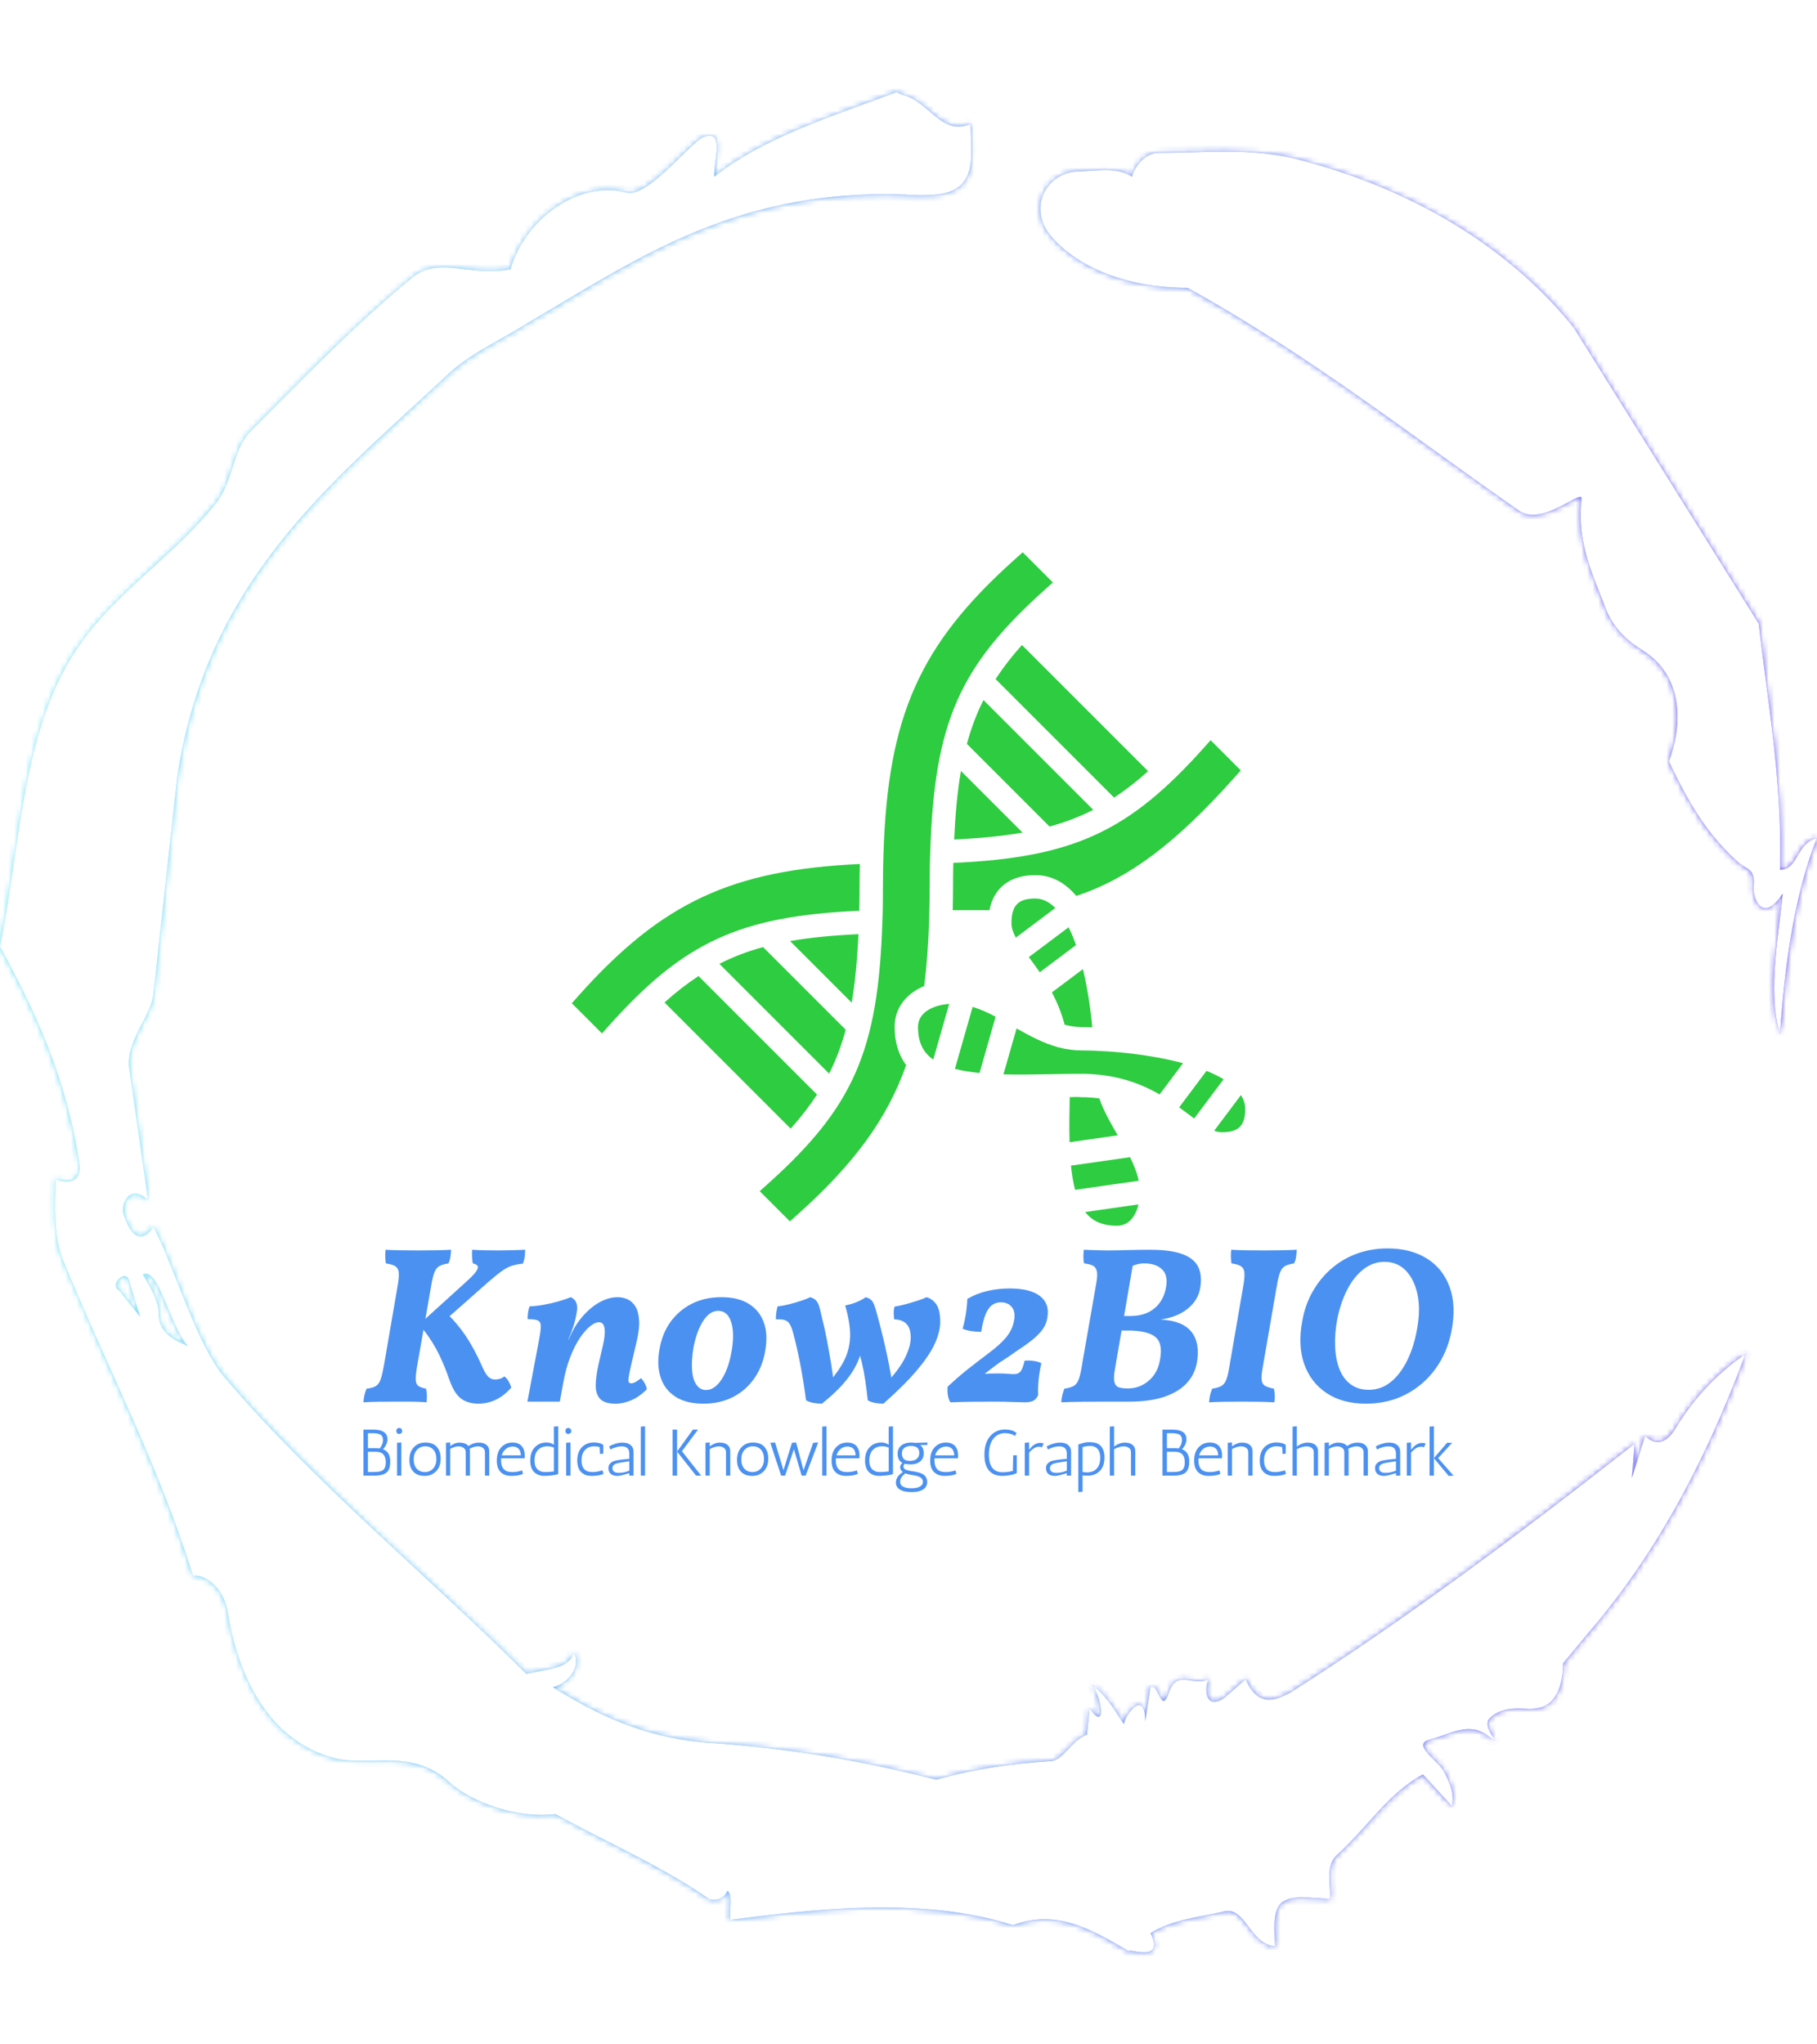 <svg xmlns="http://www.w3.org/2000/svg" version="1.1" xmlns:xlink="http://www.w3.org/1999/xlink" xmlns:svgjs="http://svgjs.dev/svgjs" width="1000" height="1125" viewBox="0 0 1000 1125"><g transform="matrix(1,0,0,1,1.7053025658242404e-13,0)"><svg viewBox="0 0 320 360" data-background-color="#ffffff" preserveAspectRatio="xMidYMid meet" height="1125" width="1000" xmlns="http://www.w3.org/2000/svg" xmlns:xlink="http://www.w3.org/1999/xlink"><g id="tight-bounds" transform="matrix(1,0,0,1,0,0)"><svg viewBox="0 0 320 360" height="360" width="320"><rect width="320" height="360" fill="url(#61707948-d8ae-426f-b99a-4ecc6a072040)" mask="url(#b6eef2a3-aec9-47ef-b354-a5856df34b0b)" data-fill-palette-color="tertiary"></rect><g><svg></svg></g><g><svg viewBox="0 0 320 360" height="360" width="320"><g><path xmlns="http://www.w3.org/2000/svg" d="M20.961 227.22l3.726 4.658-1.863-6.056c-0.466-2.795-3.726 0.466-1.863 1.398M25.153 224.425c1.397 2.329 2.795 4.658 2.795 6.987 0 3.261 2.795 4.658 5.123 5.589-3.261-3.726-5.124-13.974-7.918-12.576M204.017 26.929c7.918 0 15.371-0.932 23.756 0.931 20.495 5.124 37.729 15.371 49.374 29.811l32.606 52.169c1.397 13.042 4.192 27.482 3.726 43.319 3.261 0 2.795-4.658 6.521-5.59-3.726 9.316-5.59 20.961-6.521 34.469-2.329-7.453 0-18.632 0.466-24.687-3.261 5.124-5.124 1.397-5.124-0.932 0.466-3.726-1.397-3.261-2.795-4.658-5.124-4.658-8.384-9.782-12.11-17.7 2.329-6.055 2.795-14.905-4.658-19.563-2.329-1.397-5.124-3.726-6.521-7.453-1.863-5.124-5.124-11.179-4.193-19.097 0.466-2.329-6.987 5.124-11.179 1.863-18.166-12.576-36.332-27.016-58.224-39.127-11.645 0-20.029-4.192-24.221-9.316-3.726-4.658-0.932-10.713 4.658-11.179 3.261 0 6.987-0.932 9.782 0.932 0.466-1.863 2.329-4.192 4.657-4.192M157.904 16.215l0.932 0.466c4.658 0.932 6.987 7.453 12.11 5.124 0 3.261 0.466 6.521-0.466 8.85-1.397 3.726-5.59 3.726-8.85 3.726-31.208-1.863-49.374 11.179-68.471 22.358-5.124 3.261-10.713 5.59-14.906 9.782-20.029 18.632-41.921 35.866-47.045 70.335l-4.192 38.195c-0.466 4.192-5.124 8.384-4.192 13.508l3.26 22.824c-3.261-3.261-5.124 0.932-4.192 2.795 0.466 1.397 2.329 6.055 5.124 1.863 3.726 6.987 7.453 20.495 12.576 26.55 15.837 18.632 36.332 35.4 53.101 52.169 4.192-0.932 7.453-0.932 8.384-3.727 1.397 2.795-1.397 5.59-3.726 6.056 7.453 4.658 15.837 8.85 27.016 9.781 14.44 0.932 27.948 3.261 40.524 6.522 6.521-1.863 13.042-2.795 20.029-3.261 2.329 0 3.726-3.726 6.521-4.658l0.466-4.658c2.795 4.192 2.329-1.397 0.466-4.192 3.261 2.795 4.192 5.124 5.589 6.987 0-1.397 3.726-6.521 3.727-0.466l0.931-6.055c1.397-0.932 1.863 5.124 3.261 0.931 1.397-4.192 4.192-0.932 6.987-2.329-0.932 1.863-0.466 5.59 2.794 3.261l3.727-3.261c2.329 5.59 6.055 3.261 7.918 2.329 20.495-13.042 40.99-28.413 60.553-43.784l-0.466 6.055 2.329-7.453c2.329 2.329 4.192 0.466 5.124-0.931 2.795-4.658 6.521-9.316 12.577-13.508-7.453 20.029-16.303 35.866-27.482 48.908l-4.658 5.59c0 3.261-0.932 7.453-4.658 7.918-1.863 0.466-5.59-0.932-8.384 1.863-1.397 1.863 3.261 5.59-0.466 2.795-3.261-2.329-6.521 0-10.248 0.932-2.795 0.932 1.863 3.726 2.795 5.589 0.932 1.863 1.863 3.726 1.398 6.056l-5.124-5.59c-6.055 3.261-9.782 9.316-14.906 13.974-2.329 1.863-1.397 5.124-1.397 7.918-3.261 0-6.987-0.932-8.85 0.932-1.397 1.863-0.932 4.658-0.932 7.453-4.658-0.466-5.124-7.453-9.315-6.056-4.192 0.932-8.85 1.397-12.577 3.727 2.795 5.59-4.658 2.329-3.726 3.26-6.987-4.192-13.042-7.453-20.495-4.658-15.837-5.124-35.4-2.795-49.84-0.931 0-2.329 0.466-4.658-0.466-5.124-0.932 2.329-3.726 1.397-3.26 1.397-8.85-6.055-17.7-9.782-27.016-14.905-8.384 0.932-16.303-3.261-18.632-5.59-6.521-6.055-13.974-2.795-20.029-4.192-13.042-3.261-17.7-16.769-19.098-26.084-0.932-4.658-4.658-6.521-6.055-6.056-6.055-19.563-15.371-37.263-22.824-55.429-1.863-4.658-1.397-9.316-1.397-14.44 2.329 0.932 4.658 0.466 4.192-2.794-2.329-15.371-7.918-27.016-13.974-38.195 3.261-15.837 3.726-34.469 11.179-48.443 6.521-12.576 18.632-19.098 27.016-29.811 2.795-3.726 2.795-8.85 5.59-12.11 9.316-9.316 18.632-19.098 28.879-27.482 4.658-3.726 10.247 0 17.234-1.397 2.329-8.384 11.645-15.837 20.495-13.508 3.726 0.932 11.179-8.85 13.508-9.782 3.726-1.397 1.863 3.726 1.863 6.987 8.85-6.987 20.961-10.713 32.14-14.906" fill="url(#61707948-d8ae-426f-b99a-4ecc6a072040)" fill-rule="nonzero" stroke="none" stroke-width="1" stroke-linecap="butt" stroke-linejoin="miter" stroke-miterlimit="10" stroke-dasharray="" stroke-dashoffset="0" font-family="none" font-weight="none" font-size="none" text-anchor="none" style="mix-blend-mode: normal" data-fill-palette-color="tertiary"></path></g><g transform="matrix(1,0,0,1,64,97.254)"><svg viewBox="0 0 192 165.492" height="165.492" width="192"><g><svg viewBox="0 0 192 165.492" height="165.492" width="192"><g><svg viewBox="0 0 192 165.492" height="165.492" width="192"><g transform="matrix(1,0,0,1,0,122.585)"><svg viewBox="0 0 192 42.907" height="42.907" width="192"><g id="textblocktransform"><svg viewBox="0 0 192 42.907" height="42.907" width="192" id="textblock"><g><svg viewBox="0 0 192 27.338" height="27.338" width="192"><g transform="matrix(1,0,0,1,0,0)"><svg width="192" viewBox="0.95 -34.25 243.687 34.7" height="27.338" data-palette-color="#4b91f1"><path d="M5.9-33.95L5.9-33.95Q7.5-33.85 9.3-33.83 11.1-33.8 13.15-33.8L13.15-33.8Q14.9-33.8 16.78-33.83 18.65-33.85 20.55-33.95L20.55-33.95Q20.5-33.15 20.4-32.4 20.3-31.65 19.95-30.9L19.95-30.9Q18.65-30.7 17.93-30.3 17.2-29.9 16.8-28.85 16.4-27.8 16.05-25.65L16.05-25.65 12.9-7.65Q12.6-5.8 12.65-4.83 12.7-3.85 13.28-3.48 13.85-3.1 14.95-2.9L14.95-2.9Q15.1-2.2 15.13-1.43 15.15-0.65 15.05 0.15L15.05 0.15Q13.85 0.05 12.83 0.03 11.8 0 10.78 0 9.75 0 8.4 0L8.4 0Q6.3 0 4.4 0.03 2.5 0.05 0.95 0.15L0.95 0.15Q1-0.75 1.18-1.48 1.35-2.2 1.65-2.9L1.65-2.9Q3.05-3.05 3.75-3.5 4.45-3.95 4.83-5.08 5.2-6.2 5.55-8.2L5.55-8.2 8.65-26.2Q8.95-28.05 8.83-28.98 8.7-29.9 8.03-30.3 7.35-30.7 5.95-30.9L5.95-30.9Q5.85-31.55 5.83-32.35 5.8-33.15 5.9-33.95ZM25.25-33.95L25.25-33.95Q26.75-33.85 28.23-33.83 29.7-33.8 31.15-33.8L31.15-33.8Q32.2-33.8 33.25-33.83 34.3-33.85 35.3-33.88 36.3-33.9 37.1-33.95L37.1-33.95Q37.1-33.25 37-32.43 36.9-31.6 36.6-30.85L36.6-30.85Q35.2-30.7 34.15-30.38 33.1-30.05 31.88-29.18 30.65-28.3 28.7-26.6L28.7-26.6 19.2-18.2 19.5-19.8Q21.85-17.6 23.78-14.75 25.7-11.9 27.45-7.95L27.45-7.95Q28.2-6.2 28.85-5.58 29.5-4.95 30.35-4.95L30.35-4.95Q30.95-4.95 31.45-5.1 31.95-5.25 32.45-5.65L32.45-5.65Q33-5.25 33.4-4.55 33.8-3.85 34-3.15L34-3.15Q32.5-1.4 30.65-0.48 28.8 0.45 26.55 0.45L26.55 0.45Q24.1 0.4 22.65-0.78 21.2-1.95 20.2-4.8L20.2-4.8Q18.8-8.85 17.23-11.75 15.65-14.65 13.4-17.25L13.4-17.25 23.6-26.5Q25.4-28.1 26.05-28.98 26.7-29.85 26.5-30.28 26.3-30.7 25.4-30.9L25.4-30.9Q25.25-31.6 25.23-32.4 25.2-33.2 25.25-33.95ZM44.85 0L37.6 0 40.2-13.8Q40.6-15.85 40.6-16.85 40.6-17.85 39.92-18.15 39.25-18.45 37.65-18.45L37.65-18.45Q37.65-19.15 37.75-19.93 37.85-20.7 38.1-21.3L38.1-21.3Q39.55-21.35 41.22-21.65 42.9-21.95 44.5-22.4 46.1-22.85 47.3-23.35L47.3-23.35Q48.2-22.95 48.52-22.13 48.85-21.3 48.65-20.1L48.65-20.1Q48.35-18.25 47.9-16.88 47.45-15.5 46.75-13.9L46.75-13.9 45.65-4.4 44.85 0ZM57.75-23.35L57.75-23.35Q59-23.35 60.05-22.85 61.1-22.35 61.77-21.23 62.45-20.1 62.57-18.2 62.7-16.3 62.05-13.55L62.05-13.55 60.85-8.45Q60.4-6.45 60.25-5.53 60.1-4.6 60.27-4.35 60.45-4.1 60.8-4.1L60.8-4.1Q61.25-4.1 61.82-4.42 62.4-4.75 63-5.25L63-5.25Q63.45-4.8 63.82-4.13 64.2-3.45 64.3-2.75L64.3-2.75Q62.65-1.1 60.87-0.33 59.1 0.45 57.3 0.45L57.3 0.45Q54.85 0.45 53.85-0.63 52.85-1.7 52.87-3.65 52.9-5.6 53.45-8.1L53.45-8.1 54.5-12.65Q54.9-14.45 54.9-15.58 54.9-16.7 54.57-17.23 54.25-17.75 53.6-17.75L53.6-17.75Q52.75-17.75 51.65-16.88 50.55-16 49.4-14.33 48.25-12.65 47.25-10.15 46.25-7.65 45.65-4.4L45.65-4.4 45.5-11.2 47.6-15.55Q48.3-17 49.4-18.4 50.5-19.8 51.85-20.93 53.2-22.05 54.72-22.7 56.25-23.35 57.75-23.35ZM76.95 0.45L76.95 0.45Q73.14 0.45 70.75-1.07 68.34-2.6 67.42-5.3 66.5-8 67.09-11.5L67.09-11.5Q67.7-15.2 69.59-17.82 71.5-20.45 74.39-21.9 77.3-23.35 80.95-23.35L80.95-23.35Q84.7-23.35 87.07-21.88 89.45-20.4 90.42-17.78 91.4-15.15 90.8-11.6L90.8-11.6Q90.25-7.95 88.34-5.23 86.45-2.5 83.55-1.03 80.65 0.45 76.95 0.45ZM77.5-2.6L77.5-2.6Q78.8-2.6 79.92-3.65 81.05-4.7 81.92-6.65 82.8-8.6 83.25-11.3L83.25-11.3Q83.95-15.3 83.15-17.8 82.34-20.3 80.25-20.3L80.25-20.3Q78.34-20.3 76.87-18 75.4-15.7 74.7-11.95L74.7-11.95Q74.25-9.05 74.42-6.95 74.59-4.85 75.42-3.73 76.25-2.6 77.5-2.6ZM100.84-23.35L100.84-23.35Q101.64-23.1 102.07-22.68 102.49-22.25 102.77-21.48 103.04-20.7 103.34-19.25L103.34-19.25Q104.04-16.5 104.57-13.73 105.09-10.95 105.52-8.35 105.94-5.75 106.14-3.4L106.14-3.4 105.04-4.35Q107.49-7.2 108.62-9.65 109.74-12.1 109.74-14.9 109.74-17.7 108.64-21.5L108.64-21.5Q111.39-22.05 113.24-23.35L113.24-23.35Q113.94-23.15 114.37-22.8 114.79-22.45 115.12-21.65 115.44-20.85 115.84-19.25L115.84-19.25Q116.59-16.55 117.24-13.78 117.89-11 118.42-8.38 118.94-5.75 119.24-3.45L119.24-3.45 118.09-4.4Q120.99-7.6 122.14-10.05 123.29-12.5 123.29-14.3L123.29-14.3Q123.29-16.4 122.34-17.38 121.39-18.35 119.59-18.4L119.59-18.4Q119.49-19.15 119.49-19.88 119.49-20.6 119.69-21.25L119.69-21.25Q120.79-21.4 122.17-21.78 123.54-22.15 124.84-22.58 126.14-23 126.84-23.35L126.84-23.35Q128.29-22.9 129.09-21.63 129.89-20.35 129.89-17.85L129.89-17.85Q129.89-15.7 128.74-13.1 127.59-10.5 124.82-7.18 122.04-3.85 117.19 0.45L117.19 0.45Q116.29 0.45 115.32 0.28 114.34 0.1 113.69-0.3L113.69-0.3Q113.44-2.6 113.14-4.65 112.84-6.7 112.39-8.63 111.94-10.55 111.34-12.4L111.34-12.4 112.74-13.8Q112.49-11.7 111.84-9.9 111.19-8.1 110.07-6.4 108.94-4.7 107.32-3.03 105.69-1.35 103.44 0.45L103.44 0.45Q102.54 0.45 101.54 0.28 100.54 0.1 99.89-0.3L99.89-0.3Q99.29-4.85 98.52-8.78 97.74-12.7 96.99-15.4L96.99-15.4Q96.54-17.2 95.82-17.85 95.09-18.5 93.14-18.4L93.14-18.4Q93.14-19.1 93.24-19.9 93.34-20.7 93.54-21.3L93.54-21.3Q94.64-21.4 96.04-21.75 97.44-22.1 98.74-22.53 100.04-22.95 100.84-23.35ZM145.39-25.3L145.39-25.3Q142.94-25.3 140.49-24.75 138.04-24.2 135.94-22.95L135.94-22.95Q135.89-21.35 135.61-19.6 135.34-17.85 134.89-16.3L134.89-16.3Q135.69-15.95 136.76-15.78 137.84-15.6 139.04-15.6L139.04-15.6Q139.44-18.1 140.04-19.55 140.64-21 141.49-21.6 142.34-22.2 143.44-22.2L143.44-22.2Q145.09-22.2 145.94-21.08 146.79-19.95 146.34-17.9L146.34-17.9Q145.99-16.05 144.64-14.4 143.29-12.75 140.79-10.9L140.79-10.9Q139.09-9.6 137.91-8.7 136.74-7.8 135.76-7.03 134.79-6.25 133.81-5.4 132.84-4.55 131.54-3.35L131.54-3.35Q131.44-2.4 131.59-1.48 131.74-0.55 132.14 0.15L132.14 0.15Q134.69 0.05 137.06 0.03 139.44 0 141.74 0L141.74 0Q144.19 0 146.11 0.08 148.04 0.15 148.84 0.15L148.84 0.15Q149.99 0.15 150.66-0.18 151.34-0.5 151.79-1.5L151.79-1.5Q151.69-3 151.89-4.93 152.09-6.85 152.49-8.6L152.49-8.6Q151.84-8.95 150.74-9.1 149.64-9.25 148.74-9.15L148.74-9.15Q148.34-7.35 147.84-6.75 147.34-6.15 146.39-6.15L146.39-6.15Q145.89-6.15 144.91-6.23 143.94-6.3 142.79-6.3L142.79-6.3Q141.89-6.3 140.99-6.28 140.09-6.25 139.09-6.15L139.09-6.15 139.04-5.6Q140.34-6.6 141.14-7.23 141.94-7.85 142.44-8.22 142.94-8.6 143.31-8.85 143.69-9.1 144.14-9.38 144.59-9.65 145.24-10.1 145.89-10.55 146.94-11.3L146.94-11.3Q149.19-12.75 150.62-13.93 152.04-15.1 152.84-16.25 153.64-17.4 153.84-18.8L153.84-18.8Q154.39-21.9 152.19-23.6 149.99-25.3 145.39-25.3ZM173.19-32L168.99-7.55Q168.59-5.45 168.81-4.45 169.04-3.45 169.81-3.2 170.59-2.95 171.84-2.95L171.84-2.95Q174.44-2.95 176.46-4.65 178.49-6.35 178.99-9.25L178.99-9.25Q179.74-13 177.99-14.45 176.24-15.9 171.74-15.9L171.74-15.9 169.09-15.9 169.64-19.15 172.49-19.15Q175.69-19.15 177.74-20.83 179.79-22.5 180.34-25.45L180.34-25.45Q180.89-28.15 179.51-29.53 178.14-30.9 175.49-30.9L175.49-30.9Q174.64-30.9 173.91-30.7 173.19-30.5 172.29-30.15L172.29-30.15 173.19-32ZM167.49-33.8L167.49-33.8Q169.39-33.8 171.86-33.88 174.34-33.95 176.79-33.95L176.79-33.95Q181.34-33.95 183.96-33 186.59-32.05 187.54-30.15 188.49-28.25 187.99-25.35L187.99-25.35Q187.54-22.7 185.24-20.8 182.94-18.9 179.14-18.35L179.14-18.35Q184.09-18.1 186.06-15.58 188.04-13.05 187.24-8.6L187.24-8.6Q186.74-6 184.94-4.08 183.14-2.15 179.94-1.07 176.74 0 172.04 0L172.04 0Q169.54 0 166.86 0 164.19 0 161.64 0.03 159.09 0.05 156.94 0.15L156.94 0.15Q156.99-0.75 157.19-1.5 157.39-2.25 157.64-2.9L157.64-2.9Q159.04-3.1 159.76-3.53 160.49-3.95 160.89-5.1 161.29-6.25 161.64-8.55L161.64-8.55 164.74-26.3Q165.09-28.15 164.91-29.08 164.74-30 164.04-30.38 163.34-30.75 162.04-30.9L162.04-30.9Q161.89-31.6 161.89-32.38 161.89-33.15 161.99-33.95L161.99-33.95Q163.39-33.9 164.79-33.85 166.19-33.8 167.49-33.8ZM194.49-7.65L197.69-26.2Q197.99-28.05 197.86-28.98 197.74-29.9 197.06-30.3 196.39-30.7 194.99-30.9L194.99-30.9Q194.89-31.55 194.86-32.35 194.84-33.15 194.94-33.95L194.94-33.95Q196.54-33.85 198.34-33.83 200.14-33.8 202.19-33.8L202.19-33.8Q203.94-33.8 205.81-33.83 207.69-33.85 209.59-33.95L209.59-33.95Q209.54-33.15 209.44-32.4 209.34-31.65 208.99-30.9L208.99-30.9Q207.69-30.7 206.96-30.3 206.24-29.9 205.84-28.85 205.44-27.8 205.09-25.65L205.09-25.65 201.99-7.75Q201.64-5.85 201.74-4.88 201.84-3.9 202.51-3.53 203.19-3.15 204.49-2.9L204.49-2.9Q204.64-2.2 204.66-1.43 204.69-0.65 204.59 0.15L204.59 0.15Q202.74 0.05 201.09 0.03 199.44 0 197.44 0L197.44 0Q195.34 0 193.44 0.03 191.54 0.05 189.99 0.15L189.99 0.15Q190.04-0.75 190.21-1.48 190.39-2.2 190.69-2.9L190.69-2.9Q191.99-3.1 192.69-3.48 193.39-3.85 193.79-4.8 194.19-5.75 194.49-7.65L194.49-7.65ZM225.03 0.45L225.03 0.45Q219.78 0.45 216.23-1.93 212.68-4.3 211.23-8.47 209.78-12.65 210.83-18.1L210.83-18.1Q211.48-21.75 213.21-24.73 214.93-27.7 217.46-29.85 219.98-32 223.16-33.13 226.33-34.25 229.88-34.25L229.88-34.25Q234.98-34.25 238.58-32.05 242.18-29.85 243.73-25.7 245.28-21.55 244.18-15.8L244.18-15.8Q243.28-11.1 240.66-7.43 238.03-3.75 234.03-1.65 230.03 0.45 225.03 0.45ZM225.68-2.65L225.68-2.65Q228.43-2.65 230.58-4.38 232.73-6.1 234.26-9.18 235.78-12.25 236.48-16.25L236.48-16.25Q237.28-20.55 236.58-23.93 235.88-27.3 233.98-29.28 232.08-31.25 229.18-31.25L229.18-31.25Q226.63-31.25 224.51-29.6 222.38-27.95 220.88-25.05 219.38-22.15 218.63-18.4L218.63-18.4Q218.03-15.15 218.16-12.3 218.28-9.45 219.13-7.28 219.98-5.1 221.63-3.88 223.28-2.65 225.68-2.65Z" opacity="1" transform="matrix(1,0,0,1,0,0)" fill="#4b91f1" class="wordmark-text-0" data-fill-palette-color="primary" id="text-0"></path></svg></g></svg></g><g transform="matrix(1,0,0,1,0,31.327)"><svg viewBox="0 0 192 11.58" height="11.58" width="192"><g transform="matrix(1,0,0,1,0,0)"><svg width="192" viewBox="3.75 -37.5 828.91 50" height="11.58" data-palette-color="#4b91f1"><path d="M18.55-20.1L18.55-20.1Q24.1-18.05 24.1-10.85L24.1-10.85Q24.1-7.2 23.28-5.2 22.45-3.2 20.9-2.05L20.9-2.05Q18.05 0 12 0L12 0 3.75 0 3.75-35 11.25-35Q19.15-35 21.25-31L21.25-31Q22-29.6 22-27.6 22-25.6 20.98-23.5 19.95-21.4 18.55-20.1ZM13-18.15L7.15-18.15 7.15-2.75 11.75-2.75Q16.4-2.75 18.3-4L18.3-4Q20.7-5.55 20.7-10.15L20.7-10.15Q20.7-16.4 16.3-17.7L16.3-17.7Q14.85-18.15 13-18.15L13-18.15ZM16.15-20.7L16.15-20.7Q18.6-23.9 18.6-27 18.6-30.1 16.65-31.18 14.7-32.25 11-32.25L11-32.25 7.15-32.25 7.15-20.9 13.25-20.9Q14.75-20.9 16.15-20.7ZM29.3-25L32.55-25.25 32.55 0 29.3 0 29.3-25ZM30.8-31.7Q29.8-31.7 29.27-32.35 28.75-33 28.75-34 28.75-35 29.32-35.63 29.9-36.25 30.9-36.25 31.9-36.25 32.52-35.63 33.15-35 33.15-33.9 33.15-32.8 32.47-32.25 31.8-31.7 30.8-31.7ZM39.59-6.4L39.59-6.4Q38.7-8.8 38.7-12L38.7-12Q38.7-18.15 42.15-21.68 45.59-25.2 50.8-25.2L50.8-25.2Q58.95-25.2 61.5-18.6L61.5-18.6Q62.45-16.2 62.45-13L62.45-13Q62.45-6.85 59-3.33 55.55 0.2 50.34 0.2L50.34 0.2Q42.2 0.2 39.59-6.4ZM41.95-12.35Q41.95-7.75 44.32-5.23 46.7-2.7 50.45-2.7 54.2-2.7 56.7-5.38 59.2-8.05 59.2-12.65 59.2-17.25 56.84-19.78 54.5-22.3 50.72-22.3 46.95-22.3 44.45-19.63 41.95-16.95 41.95-12.35ZM75.79-22.25L75.79-22.25Q72.99-22.1 69.74-20.4L69.74-20.4 69.74 0 66.49 0 66.49-25 69.74-25.25 69.74-22.45Q73.09-25 76.24-25.15L76.24-25.15Q81.54-25.15 83.54-22.5L83.54-22.5Q87.34-25 90.89-25.15L90.89-25.15Q93.94-25.15 95.59-24.4 97.24-23.65 98.32-22.28 99.39-20.9 99.39-18.4L99.39-18.4 99.39 0 96.14 0 96.14-17.55Q96.14-19.4 95.29-20.4L95.29-20.4Q93.74-22.25 90.89-22.25L90.89-22.25Q87.89-22.25 84.49-20.45L84.49-20.45Q84.74-19.45 84.74-18.4L84.74-18.4 84.74 0 81.49 0 81.49-17.55Q81.49-19.4 80.69-20.4L80.69-20.4Q79.09-22.25 75.79-22.25ZM108.39-12.3L108.39-11.5Q108.39-2.7 116.79-2.7L116.79-2.7Q120.34-2.7 123.29-3.65L123.29-3.65Q124.04-3.9 124.34-4.05L124.34-4.05 125.09-1.4Q123.34-0.35 118.74 0.1L118.74 0.1Q117.44 0.2 115.99 0.2L115.99 0.2Q111.79 0.2 108.99-1.9L108.99-1.9Q105.14-4.75 105.14-11.4 105.14-18.05 108.61-21.63 112.09-25.2 117.04-25.2 121.99-25.2 124.49-22L124.49-22Q126.39-19.45 126.39-15.25L126.39-15.25Q126.39-14.25 126.29-13.15L126.29-13.15 108.44-13.15Q108.39-12.75 108.39-12.3L108.39-12.3ZM117.24-22.1L117.24-22.1Q114.14-22.1 111.94-20.23 109.74-18.35 108.89-15.4L108.89-15.4 123.44-15.4Q123.19-20.95 119.14-21.85L119.14-21.85Q118.24-22.1 117.24-22.1ZM142.99-25.25L142.99-25.25Q145.94-25.25 148.59-23.5L148.59-23.5 148.59-37.25 151.84-37.5 151.84-1.15 151.59-1.15Q150.04-0.5 146.41-0.15 142.79 0.2 141.39 0.2L141.39 0.2Q137.19 0.2 134.44-1.9L134.44-1.9Q130.59-4.8 130.59-11.45 130.59-18.1 134.16-21.68 137.74-25.25 142.99-25.25ZM148.59-3.2L148.59-21.35Q146.09-22.3 143.69-22.3L143.69-22.3Q139.09-22.3 136.46-19.5 133.84-16.7 133.84-11.55 133.84-6.4 136.69-4.3L136.69-4.3Q138.74-2.7 141.86-2.7 144.99-2.7 148.59-3.2L148.59-3.2ZM157.89-25L161.14-25.25 161.14 0 157.89 0 157.89-25ZM159.39-31.7Q158.39-31.7 157.86-32.35 157.34-33 157.34-34 157.34-35 157.91-35.63 158.49-36.25 159.49-36.25 160.49-36.25 161.11-35.63 161.74-35 161.74-33.9 161.74-32.8 161.06-32.25 160.39-31.7 159.39-31.7ZM183.63-16.4L183.38-21.65Q181.33-22.3 179.18-22.3L179.18-22.3Q174.83-22.3 172.21-19.5 169.58-16.7 169.58-11.6L169.58-11.6Q169.58-2.7 177.83-2.7L177.83-2.7Q181.13-2.7 184.63-3.8L184.63-3.8Q185.33-4 185.48-4.1L185.48-4.1 186.28-1.4Q184.53-0.35 179.93 0.1L179.93 0.1Q178.63 0.2 177.18 0.2L177.18 0.2Q172.93 0.2 170.18-1.9L170.18-1.9Q166.33-4.8 166.33-11.45 166.33-18.1 169.91-21.68 173.48-25.25 179.13-25.25L179.13-25.25Q180.93-25.25 182.96-24.78 184.98-24.3 186.08-23.3L186.08-23.3 186.08-16.75 183.63-16.4ZM191.48-19.9L190.58-22.3Q196.03-25 200.13-25.15L200.13-25.15Q203.38-25.15 205.16-24.33 206.93-23.5 208.03-22.03 209.13-20.55 209.13-17.9L209.13-17.9 209.13 0 205.88 0 205.88-1.9Q199.03 0.2 197.08 0.2L197.08 0.2Q196.98 0.2 196.93 0.2L196.93 0.2Q192.43 0.2 190.78-2.55L190.78-2.55Q190.18-3.55 190.11-4.5 190.03-5.45 190.03-6.1L190.03-6.1Q190.03-7.9 191.43-9.33 192.83-10.75 194.78-11.25L194.78-11.25Q198.08-12.1 205.88-12.75L205.88-12.75 205.88-16.8Q205.88-22.25 200.18-22.25L200.18-22.25Q196.18-22.25 191.48-19.9L191.48-19.9ZM193.08-5.7L193.08-5.7Q193.08-2.1 198.03-2.1L198.03-2.1Q201.98-2.1 205.88-3.8L205.88-3.8 205.88-10.95Q198.08-9.85 196.23-9.25L196.23-9.25Q193.08-8.25 193.08-5.7ZM217.88 0L214.63 0 214.63-37.25 217.88-37.5 217.88 0ZM242.22 0L238.82 0 238.82-35 242.22-35 242.22-18.3 254.27-35 258.17-35 245.92-18.55 260.57 0 256.67 0 242.22-18.3 242.22 0ZM267.07-25.25L267.07-22.25Q270.82-25 274.17-25.15L274.17-25.15Q277.22-25.15 278.87-24.4 280.52-23.65 281.59-22.28 282.67-20.9 282.67-18.4L282.67-18.4 282.67 0 279.42 0 279.42-17.55Q279.42-19.4 278.62-20.4L278.62-20.4Q277.02-22.25 273.72-22.25L273.72-22.25Q270.57-22.1 267.07-20.2L267.07-20.2 267.07 0 263.82 0 263.82-25 267.07-25.25ZM288.72-6.4L288.72-6.4Q287.82-8.8 287.82-12L287.82-12Q287.82-18.15 291.27-21.68 294.72-25.2 299.92-25.2L299.92-25.2Q308.07-25.2 310.62-18.6L310.62-18.6Q311.57-16.2 311.57-13L311.57-13Q311.57-6.85 308.12-3.33 304.67 0.2 299.47 0.2L299.47 0.2Q291.32 0.2 288.72-6.4ZM291.07-12.35Q291.07-7.75 293.44-5.23 295.82-2.7 299.57-2.7 303.32-2.7 305.82-5.38 308.32-8.05 308.32-12.65 308.32-17.25 305.97-19.78 303.62-22.3 299.84-22.3 296.07-22.3 293.57-19.63 291.07-16.95 291.07-12.35ZM336.97 0L331.06-20.1 324.37 0 321.37 0 313.12-25 316.76-25.25 323.12-4.1 329.62-25 332.76-25.25 338.37-4.05 345.72-25 349.56-25.25 339.97 0 336.97 0ZM355.86 0L352.61 0 352.61-37.25 355.86-37.5 355.86 0ZM362.96-12.3L362.96-11.5Q362.96-2.7 371.36-2.7L371.36-2.7Q374.91-2.7 377.86-3.65L377.86-3.65Q378.61-3.9 378.91-4.05L378.91-4.05 379.66-1.4Q377.91-0.35 373.31 0.1L373.31 0.1Q372.01 0.2 370.56 0.2L370.56 0.2Q366.36 0.2 363.56-1.9L363.56-1.9Q359.71-4.75 359.71-11.4 359.71-18.05 363.19-21.63 366.66-25.2 371.61-25.2 376.56-25.2 379.06-22L379.06-22Q380.96-19.45 380.96-15.25L380.96-15.25Q380.96-14.25 380.86-13.15L380.86-13.15 363.01-13.15Q362.96-12.75 362.96-12.3L362.96-12.3ZM371.81-22.1L371.81-22.1Q368.71-22.1 366.51-20.23 364.31-18.35 363.46-15.4L363.46-15.4 378.01-15.4Q377.76-20.95 373.71-21.85L373.71-21.85Q372.81-22.1 371.81-22.1ZM397.56-25.25L397.56-25.25Q400.51-25.25 403.16-23.5L403.16-23.5 403.16-37.25 406.41-37.5 406.41-1.15 406.16-1.15Q404.61-0.5 400.98-0.15 397.36 0.2 395.96 0.2L395.96 0.2Q391.76 0.2 389.01-1.9L389.01-1.9Q385.16-4.8 385.16-11.45 385.16-18.1 388.73-21.68 392.31-25.25 397.56-25.25ZM403.16-3.2L403.16-21.35Q400.66-22.3 398.26-22.3L398.26-22.3Q393.66-22.3 391.03-19.5 388.41-16.7 388.41-11.55 388.41-6.4 391.26-4.3L391.26-4.3Q393.31-2.7 396.43-2.7 399.56-2.7 403.16-3.2L403.16-3.2ZM413.66-9.65L413.66-9.65Q409.95-11.5 409.95-16.6L409.95-16.6Q409.95-20.8 412.86-23 415.75-25.2 420.25-25.2L420.25-25.2Q421.45-25.2 423.2-24.95L423.2-24.95 432.61-25.2 432.5-23.3 427.06-23.3Q429.81-21.25 429.81-17.13 429.81-13 427.06-10.78 424.31-8.55 419.95-8.55L419.95-8.55Q417.16-8.55 415.31-9.05L415.31-9.05Q414.36-8.15 414.36-6.95L414.36-6.95Q414.36-5.25 416.23-4.5 418.11-3.75 420.66-3.4L420.66-3.4Q426.31-2.65 428.81-1.3L428.81-1.3Q432.41 0.7 432.41 4.85 432.41 9 428.45 11L428.45 11Q425.45 12.5 421.2 12.5 416.95 12.5 414.66 11.85L414.66 11.85Q408.61 10.1 408.61 5.35 408.61 0.6 413.95-2.7L413.95-2.7Q411.86-4.25 411.86-6.3 411.86-8.35 413.66-9.65ZM429.16 4.8L429.16 4.8Q429.16 1.55 424.86 0.3L424.86 0.3Q423.66-0.05 420.56-0.55 417.45-1.05 415.7-1.75L415.7-1.75Q411.86 1.45 411.86 4.45L411.86 4.45Q411.86 5.75 412.25 6.6 412.66 7.45 413.66 8.1L413.66 8.1Q415.86 9.6 420.36 9.6L420.36 9.6Q426.25 9.6 428.36 7.1L428.36 7.1Q429.16 6.15 429.16 4.8ZM426.41-17.25L426.41-17.25Q426.41-22.55 420.11-22.55L420.11-22.55Q417.11-22.55 415.16-21.18 413.2-19.8 413.2-16.98 413.2-14.15 414.61-12.68 416-11.2 419.33-11.2 422.66-11.2 424.53-12.8 426.41-14.4 426.41-17.25ZM437.95-12.3L437.95-11.5Q437.95-2.7 446.35-2.7L446.35-2.7Q449.9-2.7 452.85-3.65L452.85-3.65Q453.6-3.9 453.9-4.05L453.9-4.05 454.65-1.4Q452.9-0.35 448.3 0.1L448.3 0.1Q447 0.2 445.55 0.2L445.55 0.2Q441.35 0.2 438.55-1.9L438.55-1.9Q434.7-4.75 434.7-11.4 434.7-18.05 438.18-21.63 441.65-25.2 446.6-25.2 451.55-25.2 454.05-22L454.05-22Q455.95-19.45 455.95-15.25L455.95-15.25Q455.95-14.25 455.85-13.15L455.85-13.15 438-13.15Q437.95-12.75 437.95-12.3L437.95-12.3ZM446.8-22.1L446.8-22.1Q443.7-22.1 441.5-20.23 439.3-18.35 438.45-15.4L438.45-15.4 453-15.4Q452.75-20.95 448.7-21.85L448.7-21.85Q447.8-22.1 446.8-22.1ZM500.4-32.35L499.1-30.1Q497.8-31.4 494.4-32.05L494.4-32.05Q493.15-32.3 491.15-32.3 489.15-32.3 486.92-31.35 484.7-30.4 483-28.4L483-28.4Q479.35-24 479.35-16 479.35-8 483-4.8L483-4.8Q485.5-2.55 489.62-2.55 493.75-2.55 497.55-3.6L497.55-3.6 497.8-15.5 500.55-15.5 500.55-2Q498.35-0.6 492.6 0L492.6 0Q491 0.2 489.22 0.2 487.45 0.2 485.05-0.38 482.65-0.95 480.6-2.7L480.6-2.7Q475.95-6.65 475.95-15.85 475.95-25.05 480.35-30.08 484.75-35.1 491.7-35.1L491.7-35.1 493.3-35Q496.45-34.7 498.12-33.85 499.8-33 500.4-32.35L500.4-32.35ZM521-24.5L519.7-21.5Q518.89-21.95 518-21.95 517.1-21.95 517-21.9L517-21.9Q515.1-21.9 513.17-20.53 511.25-19.15 509.9-17.45L509.9-17.45 509.9 0 506.65 0 506.65-25 509.9-25.25 509.9-19.65Q511.75-22 513.05-22.95L513.05-22.95Q515.45-24.75 517.64-24.85L517.64-24.85Q517.95-24.9 518.75-24.9 519.55-24.9 521-24.5L521-24.5ZM524.19-19.9L523.29-22.3Q528.74-25 532.84-25.15L532.84-25.15Q536.09-25.15 537.87-24.33 539.64-23.5 540.74-22.03 541.84-20.55 541.84-17.9L541.84-17.9 541.84 0 538.59 0 538.59-1.9Q531.74 0.2 529.79 0.2L529.79 0.2Q529.69 0.2 529.64 0.2L529.64 0.2Q525.14 0.2 523.49-2.55L523.49-2.55Q522.89-3.55 522.82-4.5 522.74-5.45 522.74-6.1L522.74-6.1Q522.74-7.9 524.14-9.33 525.54-10.75 527.49-11.25L527.49-11.25Q530.79-12.1 538.59-12.75L538.59-12.75 538.59-16.8Q538.59-22.25 532.89-22.25L532.89-22.25Q528.89-22.25 524.19-19.9L524.19-19.9ZM525.79-5.7L525.79-5.7Q525.79-2.1 530.74-2.1L530.74-2.1Q534.69-2.1 538.59-3.8L538.59-3.8 538.59-10.95Q530.79-9.85 528.94-9.25L528.94-9.25Q525.79-8.25 525.79-5.7ZM563.64-3.5Q561.99-1.85 559.96-1.03 557.94-0.2 556.49-0.1 555.04 0 553.64 0 552.24 0 550.59-0.25L550.59-0.25 550.59 12.25 547.34 12.5 547.34-23.7Q548.44-24.05 550.71-24.75 552.99-25.45 555.56-25.45 558.14-25.45 560.01-25.03 561.89-24.6 563.49-23.4L563.49-23.4Q567.24-20.5 567.24-13.8 567.24-7.1 563.64-3.5L563.64-3.5ZM550.59-21.7L550.59-2.8Q552.09-2.45 553.79-2.45L553.79-2.45Q558.69-2.45 561.34-5.35 563.99-8.25 563.99-13.5 563.99-18.75 561.29-21L561.29-21Q559.39-22.55 556.41-22.55 553.44-22.55 550.59-21.7L550.59-21.7ZM574.54-37.5L574.54-22.15Q578.49-25 582.14-25.15L582.14-25.15Q585.24-25.15 586.89-24.4 588.54-23.65 589.59-22.28 590.64-20.9 590.64-18.4L590.64-18.4 590.64 0 587.39 0 587.39-17.55Q587.39-19.4 586.59-20.4L586.59-20.4Q584.99-22.25 581.69-22.25L581.69-22.25Q578.44-22.1 574.54-20.15L574.54-20.15 574.54 0 571.29 0 571.29-37.25 574.54-37.5ZM626.13-20.1L626.13-20.1Q631.68-18.05 631.68-10.85L631.68-10.85Q631.68-7.2 630.86-5.2 630.03-3.2 628.48-2.05L628.48-2.05Q625.63 0 619.58 0L619.58 0 611.33 0 611.33-35 618.83-35Q626.73-35 628.83-31L628.83-31Q629.58-29.6 629.58-27.6 629.58-25.6 628.56-23.5 627.53-21.4 626.13-20.1ZM620.58-18.15L614.73-18.15 614.73-2.75 619.33-2.75Q623.98-2.75 625.88-4L625.88-4Q628.28-5.55 628.28-10.15L628.28-10.15Q628.28-16.4 623.88-17.7L623.88-17.7Q622.43-18.15 620.58-18.15L620.58-18.15ZM623.73-20.7L623.73-20.7Q626.18-23.9 626.18-27 626.18-30.1 624.23-31.18 622.28-32.25 618.58-32.25L618.58-32.25 614.73-32.25 614.73-20.9 620.83-20.9Q622.33-20.9 623.73-20.7ZM638.68-12.3L638.68-11.5Q638.68-2.7 647.08-2.7L647.08-2.7Q650.63-2.7 653.58-3.65L653.58-3.65Q654.33-3.9 654.63-4.05L654.63-4.05 655.38-1.4Q653.63-0.35 649.03 0.1L649.03 0.1Q647.73 0.2 646.28 0.2L646.28 0.2Q642.08 0.2 639.28-1.9L639.28-1.9Q635.43-4.75 635.43-11.4 635.43-18.05 638.9-21.63 642.38-25.2 647.33-25.2 652.28-25.2 654.78-22L654.78-22Q656.68-19.45 656.68-15.25L656.68-15.25Q656.68-14.25 656.58-13.15L656.58-13.15 638.73-13.15Q638.68-12.75 638.68-12.3L638.68-12.3ZM647.53-22.1L647.53-22.1Q644.43-22.1 642.23-20.23 640.03-18.35 639.18-15.4L639.18-15.4 653.73-15.4Q653.48-20.95 649.43-21.85L649.43-21.85Q648.53-22.1 647.53-22.1ZM664.23-25.25L664.23-22.25Q667.98-25 671.33-25.15L671.33-25.15Q674.38-25.15 676.03-24.4 677.68-23.65 678.75-22.28 679.83-20.9 679.83-18.4L679.83-18.4 679.83 0 676.58 0 676.58-17.55Q676.58-19.4 675.78-20.4L675.78-20.4Q674.18-22.25 670.88-22.25L670.88-22.25Q667.73-22.1 664.23-20.2L664.23-20.2 664.23 0 660.98 0 660.98-25 664.23-25.25ZM702.62-16.4L702.37-21.65Q700.32-22.3 698.17-22.3L698.17-22.3Q693.82-22.3 691.2-19.5 688.57-16.7 688.57-11.6L688.57-11.6Q688.57-2.7 696.82-2.7L696.82-2.7Q700.12-2.7 703.62-3.8L703.62-3.8Q704.32-4 704.47-4.1L704.47-4.1 705.27-1.4Q703.52-0.35 698.92 0.1L698.92 0.1Q697.62 0.2 696.17 0.2L696.17 0.2Q691.92 0.2 689.17-1.9L689.17-1.9Q685.32-4.8 685.32-11.45 685.32-18.1 688.9-21.68 692.47-25.25 698.12-25.25L698.12-25.25Q699.92-25.25 701.95-24.78 703.97-24.3 705.07-23.3L705.07-23.3 705.07-16.75 702.62-16.4ZM713.52-37.5L713.52-22.15Q717.47-25 721.12-25.15L721.12-25.15Q724.22-25.15 725.87-24.4 727.52-23.65 728.57-22.28 729.62-20.9 729.62-18.4L729.62-18.4 729.62 0 726.37 0 726.37-17.55Q726.37-19.4 725.57-20.4L725.57-20.4Q723.97-22.25 720.67-22.25L720.67-22.25Q717.42-22.1 713.52-20.15L713.52-20.15 713.52 0 710.27 0 710.27-37.25 713.52-37.5ZM743.92-22.25L743.92-22.25Q741.12-22.1 737.87-20.4L737.87-20.4 737.87 0 734.62 0 734.62-25 737.87-25.25 737.87-22.45Q741.22-25 744.37-25.15L744.37-25.15Q749.67-25.15 751.67-22.5L751.67-22.5Q755.47-25 759.02-25.15L759.02-25.15Q762.07-25.15 763.72-24.4 765.37-23.65 766.44-22.28 767.52-20.9 767.52-18.4L767.52-18.4 767.52 0 764.27 0 764.27-17.55Q764.27-19.4 763.42-20.4L763.42-20.4Q761.87-22.25 759.02-22.25L759.02-22.25Q756.02-22.25 752.62-20.45L752.62-20.45Q752.87-19.45 752.87-18.4L752.87-18.4 752.87 0 749.62 0 749.62-17.55Q749.62-19.4 748.82-20.4L748.82-20.4Q747.22-22.25 743.92-22.25ZM774.47-19.9L773.57-22.3Q779.02-25 783.12-25.15L783.12-25.15Q786.37-25.15 788.14-24.33 789.92-23.5 791.02-22.03 792.12-20.55 792.12-17.9L792.12-17.9 792.12 0 788.87 0 788.87-1.9Q782.02 0.2 780.07 0.2L780.07 0.2Q779.97 0.2 779.92 0.2L779.92 0.2Q775.42 0.2 773.77-2.55L773.77-2.55Q773.17-3.55 773.09-4.5 773.02-5.45 773.02-6.1L773.02-6.1Q773.02-7.9 774.42-9.33 775.82-10.75 777.77-11.25L777.77-11.25Q781.07-12.1 788.87-12.75L788.87-12.75 788.87-16.8Q788.87-22.25 783.17-22.25L783.17-22.25Q779.17-22.25 774.47-19.9L774.47-19.9ZM776.07-5.7L776.07-5.7Q776.07-2.1 781.02-2.1L781.02-2.1Q784.97-2.1 788.87-3.8L788.87-3.8 788.87-10.95Q781.07-9.85 779.22-9.25L779.22-9.25Q776.07-8.25 776.07-5.7ZM811.46-24.5L810.16-21.5Q809.36-21.95 808.46-21.95 807.56-21.95 807.46-21.9L807.46-21.9Q805.56-21.9 803.64-20.53 801.71-19.15 800.36-17.45L800.36-17.45 800.36 0 797.11 0 797.11-25 800.36-25.25 800.36-19.65Q802.21-22 803.51-22.95L803.51-22.95Q805.91-24.75 808.11-24.85L808.11-24.85Q808.41-24.9 809.21-24.9 810.01-24.9 811.46-24.5L811.46-24.5ZM817.71-37.5L817.71 0 814.46 0 814.46-37.25 817.71-37.5ZM817.71-13.3L827.76-25 831.66-25 820.96-13.3 832.66 0 829.01 0.25 817.71-13.3Z" opacity="1" transform="matrix(1,0,0,1,0,0)" fill="#4b91f1" class="slogan-text-1" data-fill-palette-color="secondary" id="text-1"></path></svg></g></svg></g></svg></g></svg></g><g transform="matrix(1,0,0,1,36.702,0)"><svg viewBox="0 0 118.596 118.596" height="118.596" width="118.596"><g><svg xmlns="http://www.w3.org/2000/svg" xmlns:xlink="http://www.w3.org/1999/xlink" version="1.1" x="0" y="0" viewBox="3.376 3.376 57.624 57.624" style="enable-background:new 0 0 64 64;" xml:space="preserve" height="118.596" width="118.596" class="icon-icon-0" data-fill-palette-color="accent" id="icon-0"><g fill="#2ecc40" data-fill-palette-color="accent"><path d="M36.096 27.95c2.199-0.104 4.128-0.287 5.85-0.591l-5.272-5.272C36.375 23.811 36.197 25.747 36.096 27.95z" fill="#2ecc40" data-fill-palette-color="accent"></path><path d="M47.997 25.411l-9.393-9.393c-0.591 1.169-1.056 2.404-1.419 3.753l7.072 7.072C45.6 26.476 46.83 26.006 47.997 25.411z" fill="#2ecc40" data-fill-palette-color="accent"></path><path d="M39.64 14.226l10.141 10.141c0.981-0.644 1.941-1.387 2.91-2.262L41.896 11.31C41.023 12.281 40.282 13.242 39.64 14.226z" fill="#2ecc40" data-fill-palette-color="accent"></path><path d="M27.904 36.05c-2.199 0.104-4.128 0.287-5.85 0.591l5.272 5.272C27.625 40.189 27.803 38.253 27.904 36.05z" fill="#2ecc40" data-fill-palette-color="accent"></path><path d="M36 32c0 0.685-0.011 1.347-0.026 2h3.141c0.376-1.916 1.75-3 3.917-3 1.451 0 2.596 0.692 3.515 1.781 4.493-1.494 8.455-4.463 13.448-10.038l0.629-0.704-2.584-2.584-0.565 0.632c-6.422 7.184-11.168 9.402-21.452 9.867C36.008 30.616 36 31.293 36 32z" fill="#2ecc40" data-fill-palette-color="accent"></path><path d="M28 32c0-0.669 0.01-1.316 0.025-1.953-10.993 0.509-16.945 3.311-24.02 11.21l-0.629 0.704 2.584 2.584 0.565-0.632c6.422-7.184 11.168-9.402 21.452-9.867C27.992 33.384 28 32.707 28 32z" fill="#2ecc40" data-fill-palette-color="accent"></path><path d="M43.419 39.311l3.104-2.328c-0.192-0.552-0.404-1.062-0.634-1.524l-3.403 2.552c0.015 0.021 0.03 0.041 0.045 0.062C42.815 38.458 43.117 38.869 43.419 39.311z" fill="#2ecc40" data-fill-palette-color="accent"></path><path d="M41 35.12c0 0.393 0.142 0.796 0.372 1.226l3.383-2.537C44.244 33.302 43.674 33 43.033 33 41.57 33 41 33.595 41 35.12z" fill="#2ecc40" data-fill-palette-color="accent"></path><path d="M47 44c0.278 0 0.588 0.007 0.916 0.017-0.159-1.684-0.425-3.407-0.801-4.978L44.46 41.03c0.429 0.811 0.81 1.725 1.094 2.772C46.076 43.932 46.545 44 47 44z" fill="#2ecc40" data-fill-palette-color="accent"></path><path d="M16.003 38.589l9.393 9.393c0.591-1.169 1.056-2.404 1.419-3.753l-7.072-7.072C18.4 37.524 17.17 37.994 16.003 38.589z" fill="#2ecc40" data-fill-palette-color="accent"></path><path d="M47.553 60.107c0.59 0.601 1.397 0.893 2.47 0.893 1.106 0 1.63-0.933 1.846-1.828l-4.556 0.651C47.39 59.922 47.468 60.02 47.553 60.107z" fill="#2ecc40" data-fill-palette-color="accent"></path><path d="M46.09 55.855c0.075 0.749 0.189 1.446 0.356 2.071l5.441-0.777c-0.141-0.681-0.404-1.349-0.74-2.016L46.09 55.855z" fill="#2ecc40" data-fill-palette-color="accent"></path><path d="M24.36 49.774L14.219 39.633c-0.981 0.644-1.941 1.387-2.91 2.262L22.104 52.69C22.977 51.719 23.718 50.758 24.36 49.774z" fill="#2ecc40" data-fill-palette-color="accent"></path><path d="M49.34 46.087C48.44 46.03 47.628 46 47 46c-0.642 0-1.309-0.092-2.041-0.282-1.266-0.356-2.415-0.973-3.523-1.603l-1.123 3.931c1.302 0.034 2.678 0.009 4.04-0.016l1.123-0.02C45.987 48 46.494 48 47 48c1.019 0 2.016 0.105 2.964 0.313 1.469 0.32 2.677 0.854 3.712 1.452l2.007-2.675C53.721 46.565 51.463 46.236 49.34 46.087z" fill="#2ecc40" data-fill-palette-color="accent"></path><path d="M57.688 47.748l-2.339 3.119c0.294 0.214 0.578 0.426 0.846 0.628 0.15 0.114 0.295 0.223 0.437 0.329l2.52-3.36C58.721 48.204 58.23 47.965 57.688 47.748z" fill="#2ecc40" data-fill-palette-color="accent"></path><path d="M60.636 49.817l-2.291 3.054C58.57 52.953 58.787 53 59 53c1.439 0 2-0.561 2-2C61 50.575 60.865 50.184 60.636 49.817z" fill="#2ecc40" data-fill-palette-color="accent"></path><path d="M48.511 50.101C48.02 50.04 47.521 50 47 50c-0.337-0.027-0.676-0.018-1.017-0.005-0.023 1.3-0.046 2.613-0.012 3.856l4.124-0.589C49.503 52.256 48.913 51.217 48.511 50.101z" fill="#2ecc40" data-fill-palette-color="accent"></path><path d="M36.161 47.575c0.636 0.165 1.345 0.277 2.106 0.351l1.375-4.813c-0.654-0.345-1.305-0.64-1.966-0.841L36.161 47.575z" fill="#2ecc40" data-fill-palette-color="accent"></path><path d="M33.532 40.486c0.212-1.672 0.351-3.494 0.419-5.569C33.98 33.979 34 33.009 34 32c0-1.085 0.01-2.118 0.051-3.092 0.368-10.978 2.488-15.79 9.863-22.384l0.631-0.565-2.583-2.583-0.706 0.63c-8.099 7.254-10.823 13.348-11.207 25.077C30.02 30.021 30 30.991 30 32c0 1.085-0.01 2.118-0.051 3.092-0.368 10.978-2.488 15.79-9.863 22.384l-0.631 0.565 2.583 2.583 0.706-0.63c4.85-4.345 7.637-8.192 9.243-12.734C31.342 46.376 31 45.29 31 44 31 42.277 32.085 41.097 33.532 40.486z" fill="#2ecc40" data-fill-palette-color="accent"></path><path d="M33 44c0 1.055 0.29 1.853 0.886 2.438 0.127 0.124 0.27 0.237 0.422 0.344l1.361-4.765C34.595 42.096 33 42.571 33 44z" fill="#2ecc40" data-fill-palette-color="accent"></path></g></svg></g></svg></g><g></g></svg></g></svg></g></svg></g></svg></g><defs></defs><mask id="b6eef2a3-aec9-47ef-b354-a5856df34b0b"><g id="SvgjsG1548"><svg viewBox="0 0 320 360" height="360" width="320"><g><svg></svg></g><g><svg viewBox="0 0 320 360" height="360" width="320"><g><path xmlns="http://www.w3.org/2000/svg" d="M20.961 227.22l3.726 4.658-1.863-6.056c-0.466-2.795-3.726 0.466-1.863 1.398M25.153 224.425c1.397 2.329 2.795 4.658 2.795 6.987 0 3.261 2.795 4.658 5.123 5.589-3.261-3.726-5.124-13.974-7.918-12.576M204.017 26.929c7.918 0 15.371-0.932 23.756 0.931 20.495 5.124 37.729 15.371 49.374 29.811l32.606 52.169c1.397 13.042 4.192 27.482 3.726 43.319 3.261 0 2.795-4.658 6.521-5.59-3.726 9.316-5.59 20.961-6.521 34.469-2.329-7.453 0-18.632 0.466-24.687-3.261 5.124-5.124 1.397-5.124-0.932 0.466-3.726-1.397-3.261-2.795-4.658-5.124-4.658-8.384-9.782-12.11-17.7 2.329-6.055 2.795-14.905-4.658-19.563-2.329-1.397-5.124-3.726-6.521-7.453-1.863-5.124-5.124-11.179-4.193-19.097 0.466-2.329-6.987 5.124-11.179 1.863-18.166-12.576-36.332-27.016-58.224-39.127-11.645 0-20.029-4.192-24.221-9.316-3.726-4.658-0.932-10.713 4.658-11.179 3.261 0 6.987-0.932 9.782 0.932 0.466-1.863 2.329-4.192 4.657-4.192M157.904 16.215l0.932 0.466c4.658 0.932 6.987 7.453 12.11 5.124 0 3.261 0.466 6.521-0.466 8.85-1.397 3.726-5.59 3.726-8.85 3.726-31.208-1.863-49.374 11.179-68.471 22.358-5.124 3.261-10.713 5.59-14.906 9.782-20.029 18.632-41.921 35.866-47.045 70.335l-4.192 38.195c-0.466 4.192-5.124 8.384-4.192 13.508l3.26 22.824c-3.261-3.261-5.124 0.932-4.192 2.795 0.466 1.397 2.329 6.055 5.124 1.863 3.726 6.987 7.453 20.495 12.576 26.55 15.837 18.632 36.332 35.4 53.101 52.169 4.192-0.932 7.453-0.932 8.384-3.727 1.397 2.795-1.397 5.59-3.726 6.056 7.453 4.658 15.837 8.85 27.016 9.781 14.44 0.932 27.948 3.261 40.524 6.522 6.521-1.863 13.042-2.795 20.029-3.261 2.329 0 3.726-3.726 6.521-4.658l0.466-4.658c2.795 4.192 2.329-1.397 0.466-4.192 3.261 2.795 4.192 5.124 5.589 6.987 0-1.397 3.726-6.521 3.727-0.466l0.931-6.055c1.397-0.932 1.863 5.124 3.261 0.931 1.397-4.192 4.192-0.932 6.987-2.329-0.932 1.863-0.466 5.59 2.794 3.261l3.727-3.261c2.329 5.59 6.055 3.261 7.918 2.329 20.495-13.042 40.99-28.413 60.553-43.784l-0.466 6.055 2.329-7.453c2.329 2.329 4.192 0.466 5.124-0.931 2.795-4.658 6.521-9.316 12.577-13.508-7.453 20.029-16.303 35.866-27.482 48.908l-4.658 5.59c0 3.261-0.932 7.453-4.658 7.918-1.863 0.466-5.59-0.932-8.384 1.863-1.397 1.863 3.261 5.59-0.466 2.795-3.261-2.329-6.521 0-10.248 0.932-2.795 0.932 1.863 3.726 2.795 5.589 0.932 1.863 1.863 3.726 1.398 6.056l-5.124-5.59c-6.055 3.261-9.782 9.316-14.906 13.974-2.329 1.863-1.397 5.124-1.397 7.918-3.261 0-6.987-0.932-8.85 0.932-1.397 1.863-0.932 4.658-0.932 7.453-4.658-0.466-5.124-7.453-9.315-6.056-4.192 0.932-8.85 1.397-12.577 3.727 2.795 5.59-4.658 2.329-3.726 3.26-6.987-4.192-13.042-7.453-20.495-4.658-15.837-5.124-35.4-2.795-49.84-0.931 0-2.329 0.466-4.658-0.466-5.124-0.932 2.329-3.726 1.397-3.26 1.397-8.85-6.055-17.7-9.782-27.016-14.905-8.384 0.932-16.303-3.261-18.632-5.59-6.521-6.055-13.974-2.795-20.029-4.192-13.042-3.261-17.7-16.769-19.098-26.084-0.932-4.658-4.658-6.521-6.055-6.056-6.055-19.563-15.371-37.263-22.824-55.429-1.863-4.658-1.397-9.316-1.397-14.44 2.329 0.932 4.658 0.466 4.192-2.794-2.329-15.371-7.918-27.016-13.974-38.195 3.261-15.837 3.726-34.469 11.179-48.443 6.521-12.576 18.632-19.098 27.016-29.811 2.795-3.726 2.795-8.85 5.59-12.11 9.316-9.316 18.632-19.098 28.879-27.482 4.658-3.726 10.247 0 17.234-1.397 2.329-8.384 11.645-15.837 20.495-13.508 3.726 0.932 11.179-8.85 13.508-9.782 3.726-1.397 1.863 3.726 1.863 6.987 8.85-6.987 20.961-10.713 32.14-14.906" fill="white" fill-rule="nonzero" stroke="none" stroke-width="1" stroke-linecap="butt" stroke-linejoin="miter" stroke-miterlimit="10" stroke-dasharray="" stroke-dashoffset="0" font-family="none" font-weight="none" font-size="none" text-anchor="none" style="mix-blend-mode: normal"></path></g><g transform="matrix(1,0,0,1,64,97.254)"><svg viewBox="0 0 192 165.492" height="165.492" width="192"><g><svg viewBox="0 0 192 165.492" height="165.492" width="192"><g><svg viewBox="0 0 192 165.492" height="165.492" width="192"><g transform="matrix(1,0,0,1,0,122.585)"><svg viewBox="0 0 192 42.907" height="42.907" width="192"><g id="SvgjsG1547"><svg viewBox="0 0 192 42.907" height="42.907" width="192" id="SvgjsSvg1546"><g><svg viewBox="0 0 192 27.338" height="27.338" width="192"><g transform="matrix(1,0,0,1,0,0)"><svg width="192" viewBox="0.95 -34.25 243.687 34.7" height="27.338" data-palette-color="#4b91f1"></svg></g></svg></g><g transform="matrix(1,0,0,1,0,31.327)"><svg viewBox="0 0 192 11.58" height="11.58" width="192"><g transform="matrix(1,0,0,1,0,0)"><svg width="192" viewBox="3.75 -37.5 828.91 50" height="11.58" data-palette-color="#4b91f1"></svg></g></svg></g></svg></g></svg></g><g transform="matrix(1,0,0,1,36.702,0)"><svg viewBox="0 0 118.596 118.596" height="118.596" width="118.596"><g><svg xmlns="http://www.w3.org/2000/svg" xmlns:xlink="http://www.w3.org/1999/xlink" version="1.1" x="0" y="0" viewBox="3.376 3.376 57.624 57.624" style="enable-background:new 0 0 64 64;" xml:space="preserve" height="118.596" width="118.596" class="icon-icon-0" data-fill-palette-color="accent" id="SvgjsSvg1543"></svg></g></svg></g><g></g></svg></g></svg></g></svg></g></svg></g><defs><mask></mask></defs></svg></g></mask><linearGradient x1="0" x2="1" y1="0.578" y2="0.595" id="61707948-d8ae-426f-b99a-4ecc6a072040"><stop stop-color="#6ee2f5" offset="0"></stop><stop stop-color="#6454f0" offset="1"></stop></linearGradient></svg><rect width="320" height="360" fill="none" stroke="none" visibility="hidden"></rect></g></svg></g></svg>